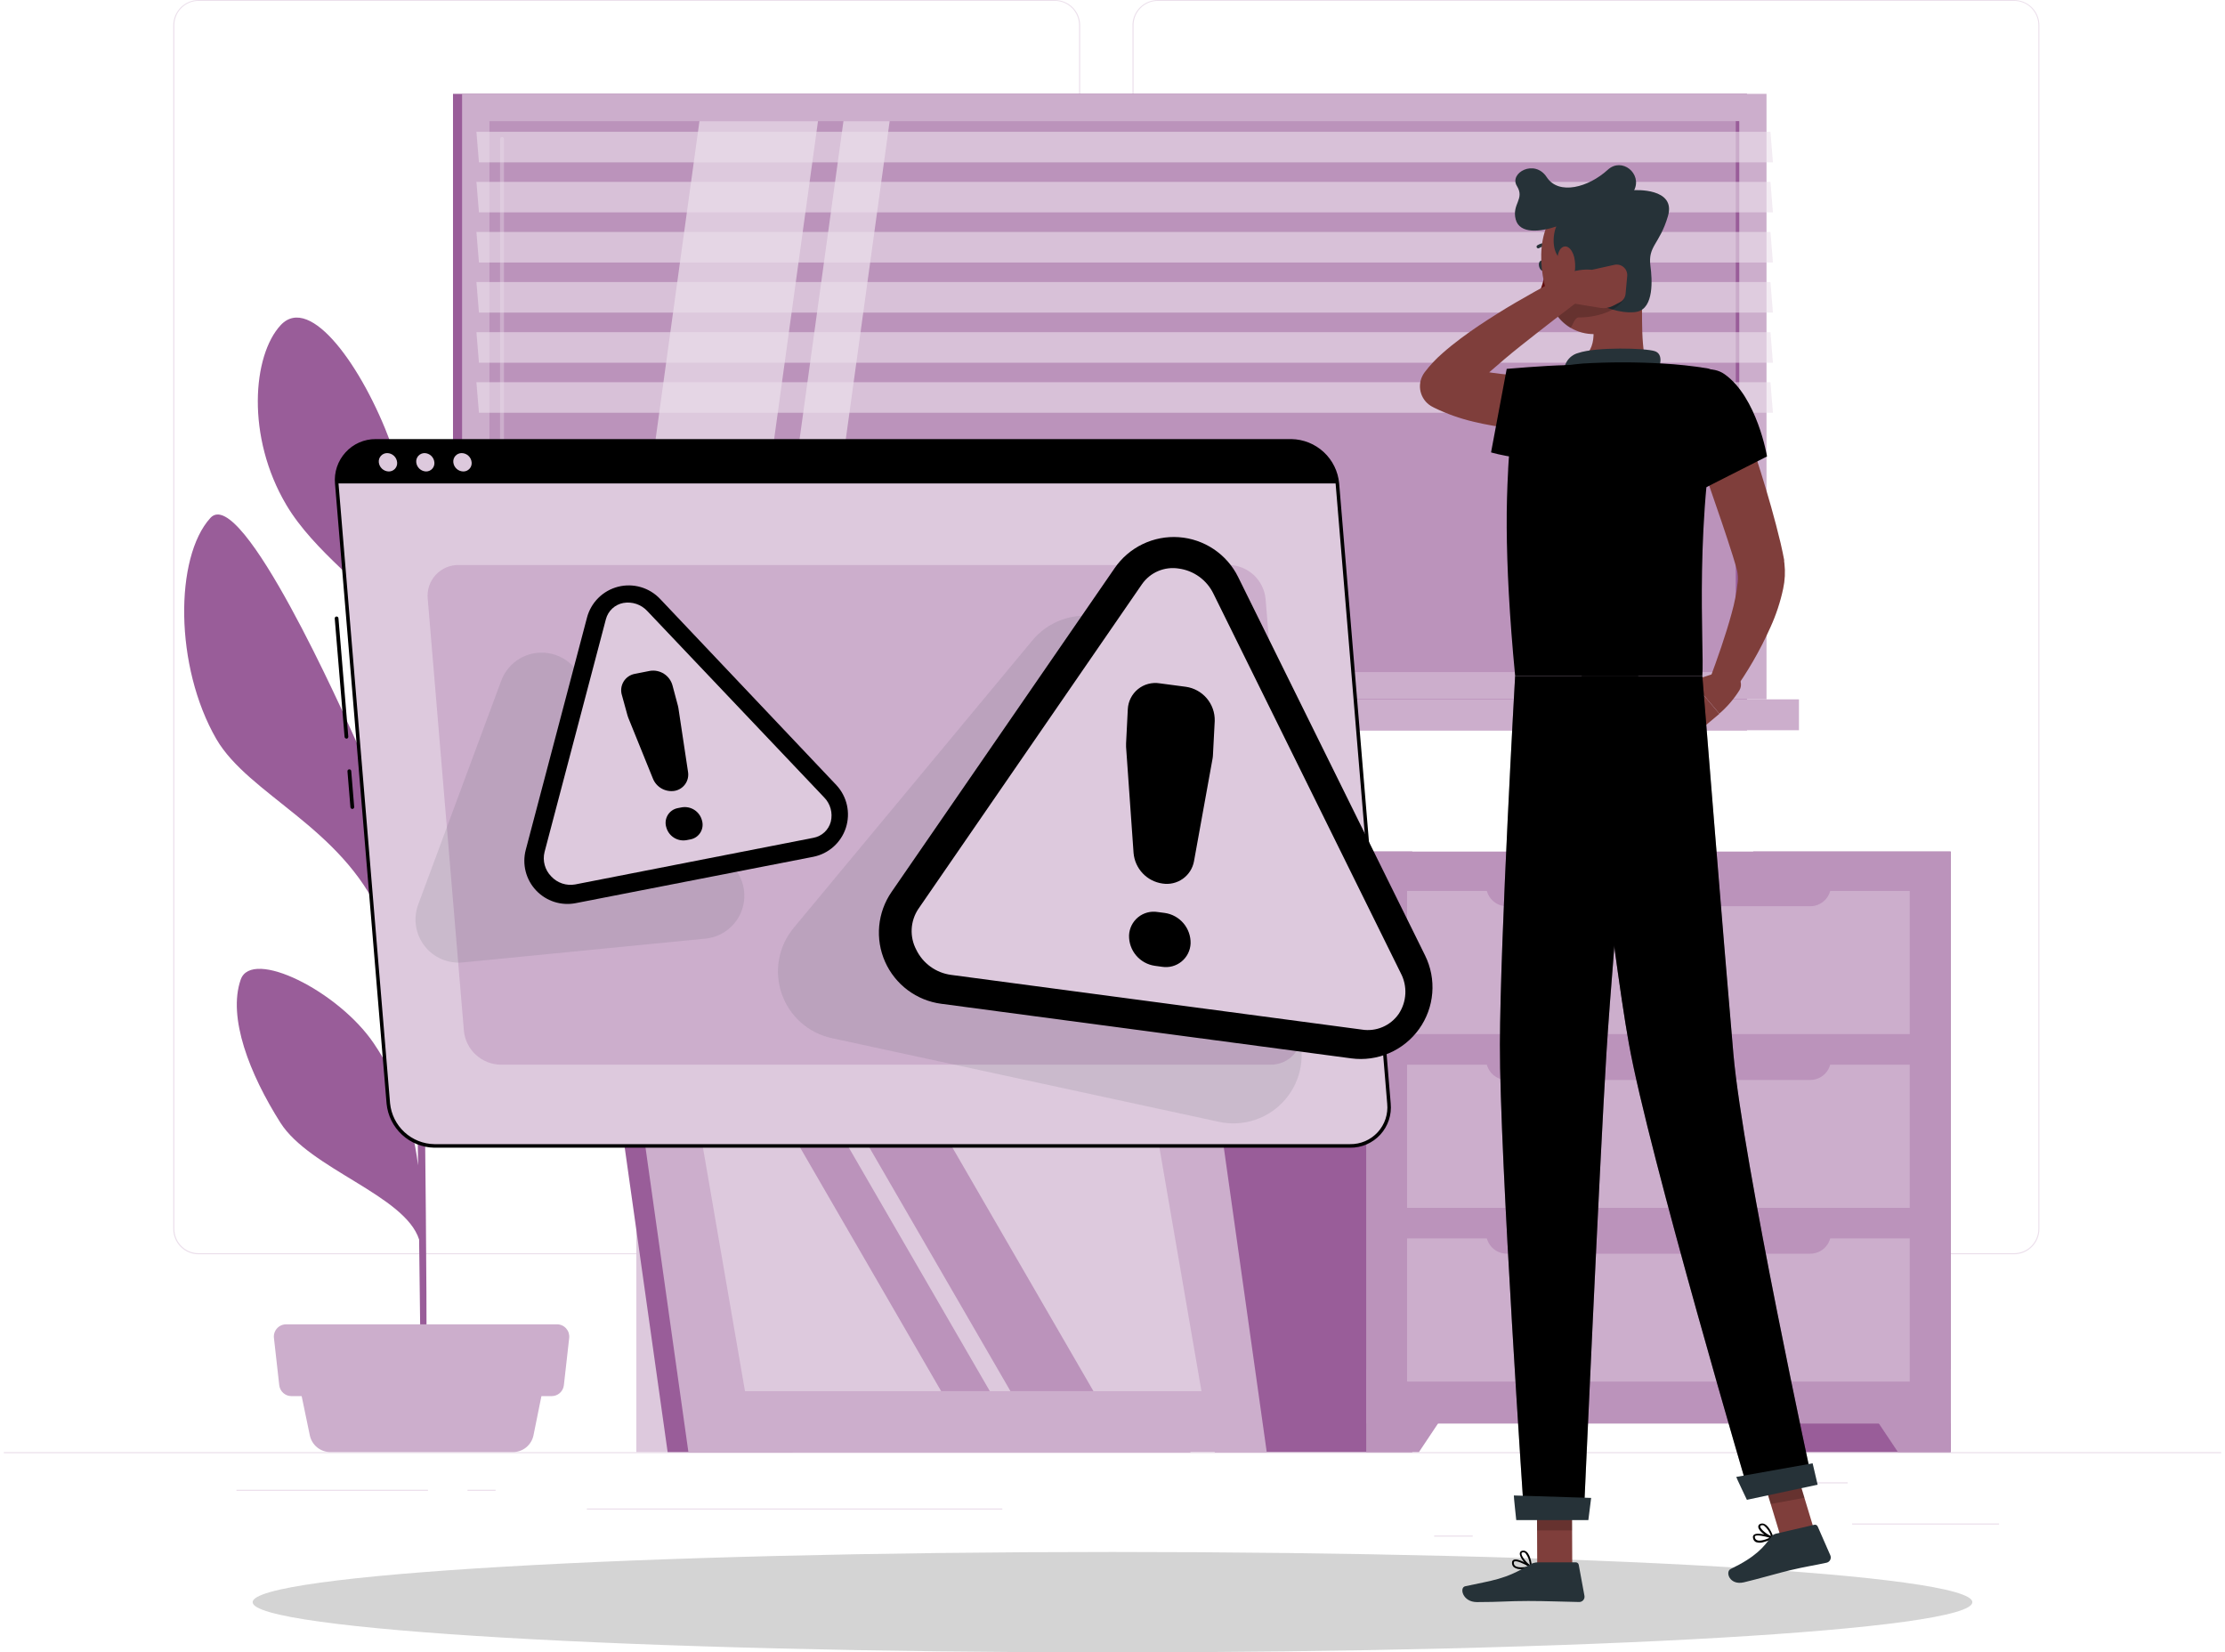 <svg width="404" height="300" viewBox="0 0 404 300" fill="none" xmlns="http://www.w3.org/2000/svg">
<path d="M403.31 263.635H0.69V263.836H403.31V263.635Z" fill="#EBDFEB"/>
<path d="M362.968 276.592H336.298V276.793H362.968V276.592Z" fill="#EBDFEB"/>
<path d="M267.401 278.782H260.403V278.984H267.401V278.782Z" fill="#EBDFEB"/>
<path d="M335.493 269.119H320.041V269.321H335.493V269.119Z" fill="#EBDFEB"/>
<path d="M77.711 270.472H42.933V270.673H77.711V270.472Z" fill="#EBDFEB"/>
<path d="M89.983 270.472H84.886V270.673H89.983V270.472Z" fill="#EBDFEB"/>
<path d="M181.991 273.87H106.556V274.071H181.991V273.87Z" fill="#EBDFEB"/>
<path d="M191.532 227.721H36.049C34.831 227.719 33.663 227.234 32.803 226.372C31.942 225.51 31.459 224.342 31.459 223.124V4.558C31.47 3.347 31.958 2.189 32.817 1.335C33.676 0.482 34.838 0.002 36.049 0H191.532C192.752 0 193.921 0.484 194.784 1.347C195.646 2.209 196.13 3.378 196.13 4.598V223.124C196.13 224.343 195.646 225.512 194.784 226.375C193.921 227.237 192.752 227.721 191.532 227.721ZM36.049 0.161C34.884 0.163 33.768 0.627 32.945 1.452C32.122 2.276 31.66 3.393 31.66 4.558V223.124C31.66 224.288 32.122 225.405 32.945 226.23C33.768 227.054 34.884 227.518 36.049 227.52H191.532C192.698 227.518 193.815 227.054 194.639 226.23C195.463 225.406 195.927 224.289 195.929 223.124V4.558C195.927 3.392 195.463 2.275 194.639 1.451C193.815 0.627 192.698 0.163 191.532 0.161H36.049Z" fill="#EBDFEB"/>
<path d="M365.714 227.721H210.222C209.003 227.719 207.835 227.234 206.973 226.372C206.111 225.511 205.626 224.342 205.624 223.124V4.558C205.637 3.346 206.127 2.188 206.987 1.335C207.848 0.482 209.01 0.002 210.222 0H365.714C366.923 0.004 368.083 0.485 368.94 1.338C369.798 2.191 370.285 3.348 370.295 4.558V223.124C370.295 224.34 369.813 225.507 368.954 226.369C368.096 227.231 366.93 227.717 365.714 227.721ZM210.222 0.161C209.057 0.163 207.939 0.627 207.115 1.451C206.291 2.275 205.827 3.392 205.825 4.558V223.124C205.827 224.289 206.291 225.406 207.115 226.23C207.939 227.054 209.057 227.518 210.222 227.52H365.714C366.879 227.518 367.996 227.054 368.82 226.23C369.644 225.406 370.108 224.289 370.11 223.124V4.558C370.108 3.392 369.644 2.275 368.82 1.451C367.996 0.627 366.879 0.163 365.714 0.161H210.222Z" fill="#EBDFEB"/>
<path d="M317.213 17.039H82.252V126.97H317.213V17.039Z" fill="#995D99"/>
<path d="M320.749 17.039H83.904V126.97H320.749V17.039Z" fill="#CCAECC"/>
<path d="M317.213 126.97H82.252V132.575H317.213V126.97Z" fill="#995D99"/>
<path d="M326.643 126.97H89.798V132.575H326.643V126.97Z" fill="#CCAECC"/>
<path d="M315.797 122.018V21.999L88.865 21.999V122.018L315.797 122.018Z" fill="#BB93BB"/>
<path d="M113.207 122.018L127.001 21.999H148.525L134.731 122.018H113.207Z" fill="#DDC9DD"/>
<path d="M91.151 117.082C91.057 117.082 90.967 117.045 90.901 116.978C90.834 116.912 90.797 116.821 90.797 116.728V25.22C90.797 25.126 90.834 25.036 90.901 24.97C90.967 24.903 91.057 24.866 91.151 24.866C91.198 24.866 91.244 24.875 91.287 24.893C91.33 24.911 91.369 24.937 91.402 24.97C91.435 25.003 91.461 25.042 91.478 25.085C91.496 25.128 91.505 25.174 91.505 25.22V116.76C91.499 116.849 91.459 116.932 91.393 116.992C91.327 117.052 91.24 117.084 91.151 117.082Z" fill="#CCAECC"/>
<path d="M139.352 122.018L153.146 21.999H161.536L147.743 122.018H139.352Z" fill="#DDC9DD"/>
<path d="M315.797 122.018V21.999H315.169V122.018H315.797Z" fill="#995D99"/>
<path opacity="0.6" d="M321.916 29.472H86.963L86.504 23.924H321.465L321.916 29.472Z" fill="#EBDFEB"/>
<path opacity="0.6" d="M321.916 38.563H86.963L86.504 33.015H321.465L321.916 38.563Z" fill="#EBDFEB"/>
<path opacity="0.6" d="M321.916 47.662H86.963L86.504 42.114H321.465L321.916 47.662Z" fill="#EBDFEB"/>
<path opacity="0.6" d="M321.916 56.753H86.963L86.504 51.205H321.465L321.916 56.753Z" fill="#EBDFEB"/>
<path opacity="0.6" d="M321.916 65.852H86.963L86.504 60.304H321.465L321.916 65.852Z" fill="#EBDFEB"/>
<path opacity="0.6" d="M321.916 74.944H86.963L86.504 69.395H321.465L321.916 74.944Z" fill="#EBDFEB"/>
<path d="M354.19 154.606H318.333V263.635H354.19V154.606Z" fill="#995D99"/>
<path d="M344.616 263.636H354.19V248.586H334.575L344.616 263.636Z" fill="#BB93BB"/>
<path d="M256.427 154.606H220.569V263.635H256.427V154.606Z" fill="#995D99"/>
<path d="M354.19 154.606H248.068V258.457H354.19V154.606Z" fill="#BB93BB"/>
<path d="M257.642 263.636H248.068V248.586H267.684L257.642 263.636Z" fill="#BB93BB"/>
<path d="M346.758 193.306H255.492V219.291H346.758V193.306Z" fill="#CCAECC"/>
<path d="M346.758 224.846H255.492V250.831H346.758V224.846Z" fill="#CCAECC"/>
<path d="M269.833 191.051H332.448V192.315C332.448 193.313 332.052 194.269 331.347 194.974C330.642 195.679 329.685 196.076 328.688 196.076H273.602C272.604 196.076 271.648 195.679 270.942 194.974C270.237 194.269 269.841 193.313 269.841 192.315V191.051H269.833Z" fill="#BB93BB"/>
<path d="M346.758 161.757H255.492V187.742H346.758V161.757Z" fill="#CCAECC"/>
<path d="M269.833 159.509H332.448V160.774C332.448 161.771 332.052 162.727 331.347 163.433C330.642 164.138 329.685 164.534 328.688 164.534H273.602C272.604 164.534 271.648 164.138 270.942 163.433C270.237 162.727 269.841 161.771 269.841 160.774V159.509H269.833Z" fill="#BB93BB"/>
<path d="M269.833 222.592H332.448V223.856C332.448 224.854 332.052 225.81 331.347 226.515C330.642 227.221 329.685 227.617 328.688 227.617H273.602C272.604 227.617 271.648 227.221 270.942 226.515C270.237 225.81 269.841 224.854 269.841 223.856V222.592H269.833Z" fill="#BB93BB"/>
<path d="M43.706 177.853C45.703 172.112 61.421 179.915 67.863 189.417C72.123 195.746 74.724 202.502 75.915 211.577C75.77 201.221 75.609 190.101 75.448 179.601C74.152 176.984 71.197 170.944 69.079 166.161C61.993 150.201 45.147 144.259 39.285 134.185C31.66 120.979 31.708 101.17 38.198 94.036C43.835 87.82 62.516 129.813 64.626 134.507C71.873 150.612 73.967 162.618 75.32 174.222C75.166 164.357 75.022 155.307 74.901 148.317C74.506 125.529 74.007 118.201 73.781 115.946C72.976 114.843 72.082 113.531 71.543 112.87C67.025 107.049 56.992 100.124 51.984 91.66C44.664 79.308 45.848 64.524 50.977 59.016C56.388 53.259 65.914 66.835 70.915 80.347C75.915 93.859 73.798 106.726 75.215 117.927C75.513 120.118 75.811 128.46 76.101 140.031C77.63 127.582 80.674 119.24 86.311 111.469C93.252 101.911 99.243 90.275 104.96 91.781C110.678 93.287 107.601 108.691 103.076 119.498C99.05 129.12 79.177 138.727 76.246 146.465C76.592 162.151 76.898 182.016 77.123 200.513C78.685 190.955 77.606 190.157 84.032 175.55C87.849 166.854 103.495 156.136 105.363 162.111C107.231 168.086 104.389 179.375 98.486 187.283C93.719 193.668 83.187 193.66 80.698 197.614C80.127 198.54 78.283 202.083 77.163 204.112C77.413 226.699 77.534 246.629 77.405 253.425L76.374 253.497C76.431 251.742 76.302 240.251 76.101 225.048C73.532 216.996 56.251 212.245 50.913 203.83C45.324 195.005 41.306 184.73 43.706 177.853Z" fill="#995D99"/>
<path d="M59.956 263.636H93.132C94.01 263.635 94.862 263.331 95.543 262.775C96.224 262.219 96.692 261.445 96.868 260.584L99.219 248.972H53.836L56.252 260.584C56.427 261.44 56.89 262.209 57.564 262.765C58.238 263.32 59.082 263.628 59.956 263.636Z" fill="#CCAECC"/>
<path d="M52.918 253.473H100.17C100.718 253.473 101.246 253.27 101.655 252.905C102.063 252.54 102.323 252.037 102.384 251.492L103.351 242.908C103.384 242.597 103.352 242.282 103.257 241.984C103.161 241.686 103.003 241.412 102.795 241.179C102.586 240.945 102.33 240.759 102.044 240.631C101.759 240.503 101.449 240.437 101.136 240.436H51.952C51.639 240.437 51.33 240.503 51.044 240.631C50.758 240.759 50.503 240.945 50.294 241.179C50.085 241.412 49.927 241.686 49.832 241.984C49.736 242.282 49.704 242.597 49.738 242.908L50.704 251.492C50.765 252.037 51.025 252.54 51.433 252.905C51.842 253.27 52.37 253.473 52.918 253.473Z" fill="#CCAECC"/>
<path d="M143.894 211.472H115.542V263.636H143.894V211.472Z" fill="#DDC9DD"/>
<path d="M216.156 263.635H121.226L111.25 192.855H206.179L216.156 263.635Z" fill="#995D99"/>
<path d="M230.006 263.635H124.995L115.026 192.855H220.029L230.006 263.635Z" fill="#CCAECC"/>
<path d="M135.27 252.571L126.871 203.919H209.754L218.153 252.571H135.27Z" fill="#DDC9DD"/>
<path d="M170.885 252.571L142.718 203.919H151.551L179.727 252.571H170.885Z" fill="#BB93BB"/>
<path d="M183.472 252.571L155.297 203.919H170.371L198.538 252.571H183.472Z" fill="#BB93BB"/>
<path d="M202 300C288.227 300 358.128 295.919 358.128 290.885C358.128 285.85 288.227 281.769 202 281.769C115.773 281.769 45.873 285.85 45.873 290.885C45.873 295.919 115.773 300 202 300Z" fill="#D4D4D4"/>
<path d="M62.912 134.097C62.826 134.097 62.742 134.065 62.678 134.007C62.614 133.949 62.574 133.869 62.566 133.783L60.778 112.283C60.774 112.196 60.803 112.11 60.86 112.044C60.917 111.978 60.997 111.937 61.084 111.928C61.175 111.922 61.264 111.951 61.334 112.01C61.403 112.068 61.447 112.152 61.455 112.242L63.242 133.742C63.249 133.833 63.22 133.923 63.161 133.992C63.102 134.061 63.019 134.105 62.928 134.113L62.912 134.097Z" fill="black"/>
<path d="M63.974 146.868C63.888 146.868 63.804 146.836 63.74 146.778C63.676 146.72 63.636 146.64 63.628 146.554L63.089 140.047C63.084 140.002 63.089 139.957 63.102 139.913C63.116 139.87 63.138 139.83 63.167 139.796C63.196 139.761 63.232 139.733 63.273 139.712C63.313 139.692 63.357 139.68 63.403 139.677C63.448 139.672 63.493 139.677 63.536 139.691C63.58 139.704 63.62 139.726 63.654 139.755C63.689 139.785 63.717 139.821 63.737 139.861C63.758 139.902 63.77 139.946 63.773 139.991L64.312 146.497C64.319 146.588 64.29 146.677 64.231 146.747C64.172 146.816 64.089 146.859 63.998 146.868H63.974Z" fill="black"/>
<path d="M245.13 208.05H78.864C76.769 208.009 74.762 207.201 73.223 205.779C71.684 204.357 70.72 202.42 70.514 200.335L61.149 87.771C61.049 86.788 61.158 85.795 61.469 84.857C61.78 83.919 62.286 83.057 62.954 82.328C63.621 81.6 64.436 81.021 65.343 80.629C66.251 80.238 67.231 80.043 68.219 80.057H234.476C236.572 80.098 238.58 80.905 240.12 82.327C241.661 83.749 242.626 85.685 242.835 87.771L252.2 200.319C252.301 201.304 252.193 202.298 251.882 203.237C251.572 204.177 251.066 205.04 250.398 205.77C249.731 206.5 248.916 207.081 248.008 207.474C247.1 207.866 246.119 208.063 245.13 208.05Z" fill="#DDC9DD"/>
<path d="M245.13 208.372H78.864C76.688 208.336 74.6 207.501 73.001 206.024C71.401 204.548 70.401 202.534 70.192 200.368L60.827 87.811C60.732 86.784 60.853 85.749 61.182 84.771C61.51 83.794 62.039 82.896 62.735 82.134C63.427 81.368 64.274 80.757 65.219 80.34C66.164 79.924 67.186 79.712 68.219 79.719H234.476C236.662 79.753 238.757 80.595 240.36 82.081C241.962 83.568 242.958 85.594 243.157 87.771L252.514 200.319C252.617 201.346 252.502 202.382 252.177 203.361C251.852 204.34 251.323 205.239 250.626 206C249.929 206.76 249.078 207.364 248.131 207.773C247.184 208.182 246.161 208.386 245.13 208.372ZM68.219 80.395C67.273 80.38 66.336 80.565 65.468 80.939C64.599 81.312 63.82 81.866 63.182 82.563C62.543 83.26 62.06 84.085 61.764 84.983C61.467 85.88 61.365 86.831 61.463 87.771L70.828 200.311C71.027 202.32 71.957 204.185 73.442 205.552C74.927 206.92 76.862 207.694 78.88 207.727H245.13C246.073 207.741 247.008 207.556 247.874 207.182C248.74 206.809 249.517 206.257 250.155 205.561C250.792 204.866 251.275 204.044 251.572 203.149C251.869 202.254 251.973 201.306 251.878 200.368L242.513 87.811C242.315 85.802 241.385 83.936 239.9 82.568C238.415 81.2 236.479 80.427 234.46 80.395H68.219Z" fill="black"/>
<path d="M234.477 80.073H68.219C67.233 80.059 66.254 80.253 65.348 80.644C64.442 81.034 63.628 81.612 62.961 82.339C62.293 83.066 61.787 83.925 61.475 84.861C61.162 85.797 61.051 86.789 61.149 87.771H242.835C242.623 85.688 241.656 83.755 240.116 82.337C238.576 80.918 236.57 80.113 234.477 80.073Z" fill="black"/>
<path d="M72.107 83.93C72.13 84.142 72.107 84.357 72.041 84.56C71.974 84.763 71.866 84.949 71.722 85.107C71.578 85.264 71.402 85.389 71.206 85.474C71.01 85.558 70.798 85.6 70.585 85.597C70.133 85.587 69.699 85.412 69.367 85.106C69.035 84.798 68.826 84.38 68.781 83.93C68.76 83.718 68.783 83.504 68.85 83.302C68.917 83.099 69.026 82.914 69.169 82.756C69.313 82.599 69.488 82.474 69.684 82.389C69.879 82.304 70.09 82.261 70.303 82.263C70.757 82.269 71.192 82.443 71.525 82.751C71.858 83.058 72.065 83.478 72.107 83.93Z" fill="#DDC9DD"/>
<path d="M78.871 83.93C78.894 84.142 78.872 84.357 78.805 84.56C78.739 84.763 78.63 84.949 78.486 85.107C78.343 85.264 78.167 85.389 77.971 85.474C77.775 85.558 77.563 85.6 77.35 85.597C76.903 85.58 76.477 85.401 76.152 85.095C75.826 84.789 75.622 84.375 75.578 83.93C75.556 83.718 75.58 83.504 75.647 83.302C75.714 83.099 75.823 82.914 75.966 82.756C76.11 82.599 76.285 82.474 76.481 82.389C76.676 82.304 76.887 82.261 77.1 82.263C77.548 82.277 77.975 82.454 78.301 82.761C78.628 83.068 78.83 83.484 78.871 83.93Z" fill="#DDC9DD"/>
<path d="M85.636 83.93C85.659 84.142 85.636 84.357 85.57 84.56C85.503 84.763 85.394 84.949 85.251 85.107C85.107 85.264 84.931 85.389 84.735 85.474C84.539 85.559 84.327 85.6 84.114 85.597C83.661 85.587 83.228 85.413 82.896 85.106C82.564 84.798 82.355 84.38 82.31 83.93C82.288 83.718 82.312 83.504 82.379 83.302C82.446 83.1 82.555 82.914 82.698 82.756C82.842 82.599 83.017 82.474 83.212 82.389C83.408 82.304 83.619 82.261 83.832 82.263C84.285 82.269 84.721 82.443 85.053 82.751C85.387 83.058 85.594 83.479 85.636 83.93Z" fill="#DDC9DD"/>
<path d="M230.699 193.298H90.878C89.212 193.266 87.616 192.625 86.392 191.496C85.167 190.367 84.4 188.827 84.234 187.17L77.664 108.707C77.585 107.925 77.673 107.135 77.922 106.388C78.171 105.642 78.575 104.957 79.107 104.379C79.639 103.8 80.288 103.34 81.011 103.03C81.734 102.72 82.514 102.566 83.3 102.579H223.146C224.811 102.611 226.408 103.252 227.632 104.381C228.856 105.511 229.624 107.05 229.789 108.707L236.32 187.21C236.392 187.988 236.3 188.773 236.049 189.513C235.799 190.253 235.396 190.932 234.865 191.506C234.335 192.08 233.691 192.536 232.973 192.845C232.255 193.154 231.48 193.308 230.699 193.298Z" fill="#CCAECC"/>
<path opacity="0.1" d="M187.441 116.284L144.12 168.448C142.758 170.086 141.842 172.047 141.459 174.142C141.076 176.238 141.239 178.396 141.934 180.41C142.628 182.424 143.83 184.224 145.423 185.638C147.016 187.052 148.947 188.032 151.029 188.482L221.326 203.677C223.525 204.154 225.812 204.023 227.942 203.299C230.072 202.575 231.964 201.285 233.417 199.567C234.869 197.849 235.827 195.767 236.186 193.547C236.546 191.326 236.294 189.049 235.458 186.96L208.507 119.594C207.71 117.595 206.407 115.838 204.726 114.495C203.045 113.153 201.043 112.271 198.917 111.937C196.791 111.603 194.615 111.829 192.603 112.591C190.591 113.353 188.812 114.626 187.441 116.284Z" fill="#263238"/>
<path opacity="0.1" d="M91.007 123.596L75.916 164.268C75.464 165.51 75.334 166.846 75.538 168.152C75.742 169.457 76.273 170.69 77.081 171.735C77.89 172.78 78.95 173.604 80.163 174.128C81.376 174.653 82.702 174.862 84.017 174.736L128.088 170.412C129.49 170.275 130.83 169.762 131.965 168.927C133.1 168.092 133.988 166.967 134.537 165.669C135.085 164.371 135.273 162.949 135.08 161.553C134.888 160.157 134.322 158.839 133.443 157.738L104.454 121.422C103.588 120.341 102.451 119.509 101.158 119.011C99.865 118.513 98.464 118.368 97.097 118.589C95.729 118.81 94.445 119.39 93.375 120.269C92.305 121.149 91.488 122.297 91.007 123.596Z" fill="#263238"/>
<path d="M202.387 103.151L161.884 161.934C160.618 163.77 159.846 165.9 159.639 168.12C159.433 170.34 159.8 172.576 160.705 174.614C161.61 176.651 163.023 178.423 164.808 179.758C166.593 181.094 168.692 181.949 170.902 182.242L245.355 192.154C247.696 192.466 250.078 192.136 252.247 191.198C254.415 190.26 256.287 188.751 257.663 186.831C259.04 184.911 259.868 182.653 260.06 180.299C260.252 177.944 259.801 175.582 258.754 173.465L224.805 104.746C223.797 102.71 222.275 100.973 220.389 99.707C218.503 98.441 216.318 97.69 214.053 97.529C211.787 97.368 209.518 97.802 207.472 98.788C205.426 99.775 203.673 101.278 202.387 103.151Z" fill="black"/>
<path d="M172.666 176.992C171.321 176.809 170.042 176.296 168.944 175.5C167.845 174.703 166.96 173.647 166.369 172.426C165.759 171.272 165.472 169.974 165.538 168.67C165.605 167.366 166.023 166.104 166.747 165.018L207.355 106.058C208.09 105.006 209.105 104.183 210.286 103.681C211.466 103.18 212.764 103.021 214.031 103.224C215.376 103.405 216.655 103.917 217.754 104.714C218.853 105.511 219.737 106.567 220.328 107.789L254.341 176.678C254.951 177.832 255.238 179.13 255.171 180.434C255.105 181.738 254.687 183 253.963 184.086C253.23 185.14 252.215 185.966 251.034 186.468C249.853 186.971 248.555 187.131 247.287 186.928L172.666 176.992Z" fill="#DDC9DD"/>
<path d="M210.577 124.063L215.32 124.691C216.803 124.9 218.157 125.648 219.123 126.791C220.09 127.935 220.602 129.394 220.562 130.891L220.24 137.076C220.232 137.3 220.208 137.523 220.167 137.744L216.793 156.385C216.552 157.67 215.818 158.81 214.749 159.562C213.68 160.314 212.359 160.619 211.068 160.411C209.698 160.217 208.434 159.564 207.482 158.559C206.531 157.555 205.947 156.258 205.826 154.879L204.465 135.618C204.449 135.396 204.449 135.172 204.465 134.95L204.779 128.757C204.813 128.054 204.995 127.366 205.314 126.737C205.632 126.109 206.08 125.555 206.627 125.112C207.174 124.669 207.809 124.346 208.49 124.166C209.171 123.985 209.882 123.95 210.577 124.063ZM210.198 165.581L211.487 165.75C212.814 165.937 214.026 166.606 214.891 167.629C215.757 168.653 216.216 169.958 216.181 171.298C216.153 171.93 215.992 172.549 215.707 173.114C215.423 173.678 215.023 174.177 214.532 174.576C214.042 174.975 213.472 175.266 212.861 175.43C212.251 175.594 211.612 175.626 210.988 175.526L209.699 175.349C208.373 175.163 207.161 174.496 206.295 173.474C205.429 172.452 204.97 171.147 205.005 169.809C205.032 169.176 205.192 168.557 205.476 167.991C205.76 167.426 206.161 166.927 206.651 166.527C207.142 166.128 207.712 165.837 208.323 165.674C208.935 165.511 209.574 165.479 210.198 165.581Z" fill="black"/>
<path d="M106.58 112.138L95.46 154.308C95.125 155.589 95.12 156.935 95.447 158.219C95.773 159.503 96.42 160.682 97.327 161.648C98.234 162.613 99.371 163.333 100.631 163.739C101.892 164.146 103.235 164.225 104.535 163.971L147.672 155.556C149.04 155.283 150.311 154.649 151.352 153.72C152.394 152.791 153.167 151.6 153.594 150.271C154.02 148.942 154.083 147.523 153.777 146.162C153.47 144.8 152.805 143.546 151.851 142.527L119.867 108.748C118.908 107.728 117.693 106.985 116.349 106.594C115.005 106.203 113.58 106.179 112.224 106.525C110.868 106.872 109.629 107.575 108.637 108.562C107.644 109.549 106.934 110.783 106.58 112.138Z" fill="black"/>
<path d="M104.446 160.573C103.654 160.716 102.838 160.657 102.075 160.401C101.312 160.144 100.626 159.7 100.081 159.107C99.519 158.537 99.113 157.831 98.901 157.059C98.69 156.286 98.68 155.472 98.874 154.694L110.018 112.411C110.211 111.673 110.611 111.004 111.17 110.483C111.729 109.963 112.424 109.612 113.175 109.472C113.967 109.331 114.783 109.391 115.546 109.649C116.309 109.907 116.994 110.353 117.539 110.946L149.636 144.766C150.199 145.336 150.606 146.041 150.819 146.814C151.032 147.586 151.043 148.4 150.852 149.179C150.657 149.916 150.257 150.583 149.698 151.102C149.14 151.621 148.445 151.97 147.695 152.11L104.446 160.573Z" fill="#DDC9DD"/>
<path d="M115.268 122.34L118.014 121.8C118.901 121.657 119.809 121.847 120.564 122.333C121.319 122.819 121.868 123.567 122.105 124.433L123.087 128.113C123.124 128.249 123.154 128.386 123.176 128.524L124.923 140.111C125.059 140.892 124.882 141.694 124.43 142.344C123.977 142.994 123.286 143.439 122.507 143.582C121.691 143.718 120.852 143.569 120.131 143.162C119.411 142.755 118.851 142.113 118.546 141.343L114.085 130.328C114.031 130.199 113.985 130.068 113.948 129.933L112.933 126.245C112.801 125.835 112.758 125.402 112.807 124.974C112.856 124.546 112.996 124.134 113.217 123.764C113.438 123.394 113.735 123.076 114.089 122.831C114.443 122.585 114.845 122.418 115.268 122.34ZM123.039 146.722L123.788 146.578C124.582 146.44 125.399 146.605 126.077 147.041C126.755 147.476 127.246 148.15 127.452 148.929C127.565 149.292 127.601 149.674 127.556 150.052C127.512 150.43 127.389 150.794 127.194 151.12C127 151.447 126.738 151.729 126.428 151.948C126.117 152.167 125.763 152.318 125.39 152.391L124.641 152.536C123.848 152.674 123.032 152.51 122.354 152.076C121.676 151.643 121.185 150.971 120.978 150.193C120.864 149.83 120.828 149.446 120.873 149.068C120.917 148.69 121.04 148.326 121.235 147.998C121.429 147.671 121.69 147.388 122.001 147.168C122.312 146.949 122.666 146.797 123.039 146.722Z" fill="black"/>
<path d="M313.413 121.591L307.165 123.62L312.189 129.563C313.616 128.327 314.851 126.886 315.853 125.287C316.112 124.835 316.183 124.298 316.051 123.793C315.918 123.289 315.593 122.857 315.144 122.59L313.413 121.591Z" fill="#7F3E3B"/>
<path d="M304.289 128.532L308.033 133.082L312.197 129.595L307.164 123.653L304.289 128.532Z" fill="#7F3E3B"/>
<path d="M315.434 73.019C316.956 77.206 318.357 81.393 319.686 85.637C321.015 89.881 322.239 94.14 323.31 98.601L323.688 100.317L323.865 101.21L323.954 101.661V101.774V101.943L324.002 102.281C324.178 103.813 324.102 105.364 323.777 106.871C323.263 109.29 322.486 111.644 321.458 113.893C319.581 118.094 317.271 122.089 314.565 125.81L310.386 123.499C311.867 119.473 313.333 115.358 314.412 111.372C314.945 109.505 315.316 107.595 315.523 105.663C315.59 104.997 315.557 104.324 315.426 103.666L315.08 102.41L314.629 100.92C313.365 96.894 311.924 92.747 310.498 88.624C309.073 84.502 307.648 80.339 306.279 76.208L315.434 73.019Z" fill="#7F3E3B"/>
<path d="M280.655 48.105C280.759 48.612 280.582 49.079 280.26 49.168C279.938 49.256 279.584 48.902 279.455 48.362C279.326 47.823 279.519 47.388 279.849 47.308C280.18 47.227 280.55 47.605 280.655 48.105Z" fill="#263238"/>
<path d="M280.632 49.071C280.359 50.758 279.867 52.401 279.166 53.959C279.562 54.119 279.988 54.188 280.414 54.163C280.84 54.138 281.256 54.019 281.63 53.814L280.632 49.071Z" fill="#630F0F"/>
<path d="M279.303 45.093C279.254 45.094 279.206 45.082 279.162 45.059C279.119 45.037 279.081 45.005 279.053 44.965C279.03 44.933 279.013 44.896 279.005 44.858C278.996 44.819 278.995 44.779 279.001 44.74C279.008 44.701 279.023 44.664 279.044 44.631C279.065 44.597 279.093 44.569 279.125 44.546C279.531 44.295 279.99 44.146 280.465 44.109C280.94 44.073 281.417 44.151 281.855 44.337C281.892 44.352 281.925 44.374 281.953 44.402C281.982 44.43 282.004 44.463 282.019 44.5C282.034 44.537 282.041 44.576 282.041 44.616C282.04 44.656 282.032 44.695 282.016 44.731C281.986 44.806 281.927 44.865 281.854 44.897C281.78 44.928 281.696 44.929 281.622 44.9C281.279 44.749 280.904 44.682 280.53 44.706C280.156 44.73 279.793 44.843 279.472 45.037C279.423 45.075 279.364 45.095 279.303 45.093Z" fill="#263238"/>
<path d="M297.912 49.699C298.476 55.545 297.647 61.206 298.951 66.287C298.951 66.287 297.502 71.006 288.862 71.006C279.36 71.006 284.505 66.287 284.505 66.287C289.739 65.055 289.747 61.206 288.99 57.591L297.912 49.699Z" fill="#7F3E3B"/>
<path d="M300.795 67.906C301.536 66.416 302.027 64.298 300.497 63.767C298.814 63.179 289.82 62.962 286.559 64.089C285.689 64.319 284.944 64.879 284.482 65.651C284.02 66.423 283.878 67.345 284.087 68.22L300.795 67.906Z" fill="#263238"/>
<path d="M320.209 279.973C320.802 279.82 321.375 279.598 321.916 279.313C321.945 279.299 321.969 279.277 321.986 279.25C322.004 279.223 322.013 279.192 322.013 279.16C322.012 279.127 322.001 279.095 321.98 279.068C321.96 279.042 321.932 279.023 321.9 279.015C321.618 278.918 319.122 278.089 318.462 278.652C318.39 278.715 318.336 278.796 318.306 278.887C318.277 278.978 318.272 279.075 318.292 279.168C318.305 279.336 318.36 279.499 318.453 279.639C318.546 279.78 318.674 279.895 318.824 279.973C319.272 280.128 319.76 280.128 320.209 279.973ZM321.401 279.168C320.306 279.667 319.42 279.836 318.985 279.611C318.884 279.561 318.798 279.486 318.736 279.393C318.674 279.299 318.638 279.191 318.631 279.079C318.618 279.043 318.617 279.003 318.627 278.966C318.637 278.929 318.658 278.895 318.687 278.87C319.017 278.612 320.37 278.894 321.401 279.2V279.168Z" fill="black"/>
<path d="M321.884 279.33C321.906 279.324 321.926 279.314 321.944 279.3C321.962 279.287 321.977 279.27 321.989 279.25C322 279.231 322.007 279.209 322.01 279.187C322.013 279.164 322.011 279.142 322.005 279.12C322.005 279.04 321.353 277.123 320.394 276.704C320.282 276.645 320.159 276.611 320.033 276.602C319.907 276.594 319.78 276.612 319.662 276.656C319.541 276.684 319.434 276.753 319.359 276.852C319.284 276.95 319.246 277.072 319.251 277.196C319.251 278.001 320.99 279.144 321.779 279.362L321.884 279.33ZM319.871 276.914C320.007 276.882 320.149 276.899 320.274 276.962C320.889 277.462 321.341 278.135 321.57 278.895C320.765 278.532 319.621 277.614 319.605 277.147C319.605 277.107 319.605 277.01 319.799 276.93L319.871 276.914Z" fill="black"/>
<path d="M276.227 284.893C276.838 284.876 277.446 284.792 278.039 284.643C278.07 284.634 278.099 284.616 278.122 284.592C278.144 284.568 278.16 284.539 278.167 284.506C278.17 284.474 278.164 284.441 278.15 284.411C278.136 284.381 278.114 284.356 278.087 284.337C277.837 284.184 275.599 282.807 274.826 283.202C274.74 283.246 274.668 283.312 274.618 283.395C274.568 283.478 274.542 283.572 274.544 283.669C274.527 283.83 274.548 283.994 274.607 284.145C274.666 284.296 274.76 284.431 274.882 284.539C275.279 284.801 275.752 284.925 276.227 284.893ZM277.564 284.41C276.388 284.643 275.478 284.603 275.099 284.281C275.015 284.209 274.95 284.116 274.91 284.012C274.871 283.908 274.858 283.795 274.874 283.685C274.874 283.556 274.93 283.516 274.979 283.492C275.373 283.29 276.654 283.878 277.564 284.41Z" fill="black"/>
<path d="M277.999 284.644C278.031 284.651 278.064 284.651 278.096 284.644C278.119 284.626 278.139 284.603 278.151 284.576C278.164 284.55 278.17 284.52 278.168 284.491C278.168 284.41 277.991 282.405 277.186 281.745C277.091 281.661 276.979 281.599 276.858 281.563C276.737 281.527 276.61 281.517 276.485 281.535C276.362 281.535 276.242 281.577 276.147 281.655C276.051 281.733 275.986 281.841 275.962 281.962C275.817 282.767 277.202 284.257 277.926 284.652L277.999 284.644ZM276.598 281.833C276.737 281.831 276.871 281.88 276.976 281.97C277.458 282.6 277.739 283.361 277.782 284.152C277.065 283.605 276.171 282.461 276.268 282.002C276.268 282.002 276.268 281.858 276.509 281.833H276.582H276.598Z" fill="black"/>
<path d="M285.479 284.394H279.118L279.053 269.674H285.415L285.479 284.394Z" fill="#7F3E3B"/>
<path d="M329.759 278.951L323.639 280.07L319.25 265.584L325.37 264.464L329.759 278.951Z" fill="#7F3E3B"/>
<path d="M322.479 278.443L329.428 276.833C329.549 276.803 329.676 276.816 329.788 276.871C329.9 276.925 329.989 277.017 330.04 277.131L332.343 282.389C332.398 282.52 332.424 282.662 332.419 282.805C332.413 282.947 332.376 283.086 332.311 283.213C332.246 283.34 332.154 283.451 332.041 283.538C331.928 283.625 331.798 283.686 331.659 283.718C329.243 284.249 328.019 284.378 324.959 285.103C323.083 285.545 319.25 286.665 316.649 287.277C314.048 287.889 313.211 285.376 314.233 284.861C318.791 282.679 320.305 280.835 321.553 279.063C321.778 278.753 322.106 278.533 322.479 278.443Z" fill="#263238"/>
<path d="M279.19 283.653H286.131C286.255 283.653 286.376 283.697 286.471 283.776C286.567 283.855 286.632 283.966 286.654 284.088L287.693 289.725C287.718 289.864 287.712 290.007 287.675 290.144C287.638 290.28 287.572 290.407 287.48 290.515C287.388 290.622 287.274 290.709 287.145 290.767C287.016 290.825 286.876 290.854 286.735 290.852C284.231 290.812 280.623 290.667 277.475 290.667C273.795 290.667 272.482 290.868 268.166 290.868C265.557 290.868 264.945 288.227 266.04 287.994C271.049 286.898 273.239 286.786 277.644 284.136C278.105 283.837 278.64 283.67 279.19 283.653Z" fill="#263238"/>
<path d="M313.122 67.93C319.057 72.109 320.845 82.867 320.845 82.867L307.397 89.679C305.27 85.428 303.623 80.953 302.485 76.337C301.044 69.975 308.903 64.967 313.122 67.93Z" fill="black"/>
<path opacity="0.2" d="M306.4 74.79L311.698 87.481L307.398 89.679C306.065 86.985 304.903 84.21 303.919 81.369L306.4 74.79Z" fill="black"/>
<path d="M273.577 95.823C273.625 102.918 274.052 111.743 275.107 122.694H309.096C309.507 117.702 307.421 94.165 312.486 70.595C312.576 70.18 312.579 69.751 312.497 69.335C312.415 68.918 312.248 68.523 312.008 68.173C311.767 67.823 311.458 67.526 311.098 67.3C310.739 67.074 310.337 66.924 309.917 66.859C307.25 66.432 304.562 66.145 301.865 65.997C297.051 65.719 292.225 65.719 287.411 65.997C285.468 66.166 283.536 66.435 281.621 66.803C280.197 67.092 278.884 67.778 277.833 68.781C276.782 69.783 276.035 71.063 275.679 72.472C274.621 76.814 273.998 81.252 273.819 85.718C273.666 88.617 273.553 91.974 273.577 95.823Z" fill="black"/>
<path opacity="0.2" d="M284.303 82.505C282.056 84.115 277.756 84.92 273.835 85.251C273.899 84.212 273.98 83.229 274.068 82.303C275.123 81.748 276.138 81.24 277.096 80.773L284.303 82.505Z" fill="black"/>
<g opacity="0.2">
<path d="M279.053 269.674L279.093 277.855H285.447L285.415 269.674H279.053Z" fill="black"/>
<path d="M325.37 264.464L319.25 265.592L321.521 273.056L327.641 271.929L325.37 264.464Z" fill="black"/>
</g>
<path d="M297.018 42.855C297.944 49.112 298.806 52.719 296.39 56.665C295.623 57.948 294.52 58.997 293.199 59.698C291.879 60.399 290.392 60.726 288.9 60.643C287.407 60.56 285.966 60.071 284.731 59.228C283.497 58.385 282.516 57.22 281.896 55.86C279.408 50.658 278.305 41.293 283.756 37.339C284.912 36.455 286.281 35.891 287.724 35.703C289.168 35.515 290.635 35.711 291.979 36.27C293.323 36.829 294.496 37.731 295.381 38.887C296.265 40.043 296.83 41.412 297.018 42.855Z" fill="#7F3E3B"/>
<path d="M284.005 47.428C281.646 46.39 281.872 42.678 282.588 41.115C279.858 42.05 275.913 42.589 275.204 39.811C274.496 37.033 276.903 36.147 275.43 33.772C273.956 31.396 278.651 28.811 280.841 32.161C283.031 35.511 288.442 34.013 291.937 30.816C294.482 28.489 298.202 31.493 296.728 34.529C296.728 34.529 304.378 34.037 302.856 39.231C301.334 44.425 299.184 44.602 299.675 48.298C300.014 50.794 300.303 55.867 297.308 56.584C293.684 57.413 284.65 54.2 284.005 47.428Z" fill="#263238"/>
<path opacity="0.2" d="M283.958 54.2C283.265 54.7 282.549 55.231 281.816 55.811L281.856 55.899C282.572 57.408 283.718 58.672 285.15 59.531C285.609 59.088 285.866 57.598 286.72 57.623C289.272 57.695 294.209 56.624 295.03 53.741L283.958 54.2Z" fill="black"/>
<path d="M285.947 47.34C286.123 48.731 285.911 50.144 285.335 51.423C284.61 52.896 283.467 51.954 283.024 50.142C282.621 48.532 282.516 45.786 283.563 44.981C284.61 44.175 285.745 45.504 285.947 47.34Z" fill="#7F3E3B"/>
<path d="M287.17 122.718C287.17 122.718 292.509 171.29 295.762 189.489C299.329 209.418 317.801 271.969 317.801 271.969L329.187 269.554C329.187 269.554 316.473 211.029 314.733 191.301C312.873 169.881 309.097 122.718 309.097 122.718H287.17Z" fill="black"/>
<path opacity="0.3" d="M287.17 122.718C287.17 122.718 292.509 171.29 295.762 189.489C299.329 209.418 317.801 271.969 317.801 271.969L329.187 269.554C329.187 269.554 316.473 211.029 314.733 191.301C312.962 170.944 312.962 170.984 309.097 122.718H287.17Z" fill="black"/>
<path d="M315.257 268.145C315.208 268.145 317.189 272.3 317.189 272.3L330.033 269.554L329.123 265.673L315.257 268.145Z" fill="#263238"/>
<path opacity="0.2" d="M291.059 140.031C299.337 141.641 297.251 172.764 295.633 188.764C293.668 177.491 290.987 155.693 289.191 140.256C289.769 139.969 290.429 139.889 291.059 140.031Z" fill="black"/>
<path d="M275.108 122.718C275.108 122.718 272.402 170.227 272.346 189.626C272.281 209.757 276.775 275.786 276.775 275.786H287.549C287.549 275.786 290.448 210.956 291.688 191.156C293.041 169.567 297.461 122.71 297.461 122.71L275.108 122.718Z" fill="black"/>
<path opacity="0.3" d="M275.108 122.718C275.108 122.718 272.402 170.227 272.346 189.626C272.281 209.757 276.775 275.786 276.775 275.786H287.549C287.549 275.786 290.448 210.956 291.688 191.156C293.041 169.567 297.461 122.71 297.461 122.71L275.108 122.718Z" fill="black"/>
<path d="M274.874 271.511C274.826 271.511 275.309 275.98 275.309 275.98H288.402L288.909 271.954L274.874 271.511Z" fill="#263238"/>
<path d="M288.58 77.899C287.291 78.019 286.204 78.092 285.021 78.124C283.837 78.156 282.709 78.181 281.558 78.172C279.239 78.172 276.92 78.028 274.585 77.77C272.214 77.525 269.863 77.122 267.547 76.562C265.094 75.986 262.712 75.14 260.445 74.042L260.179 73.905C259.682 73.662 259.237 73.323 258.871 72.908C258.506 72.493 258.226 72.009 258.048 71.485C257.869 70.961 257.797 70.407 257.834 69.855C257.87 69.303 258.016 68.764 258.262 68.268C258.375 68.04 258.507 67.821 258.657 67.616C259.618 66.342 260.711 65.173 261.918 64.129C263.005 63.163 264.092 62.301 265.187 61.48C267.378 59.829 269.616 58.372 271.863 56.955C274.11 55.537 276.404 54.225 278.715 52.928C281.027 51.632 283.354 50.464 285.769 49.345C286.3 49.133 286.89 49.116 287.432 49.297C287.974 49.478 288.435 49.846 288.731 50.335C289.028 50.824 289.142 51.402 289.052 51.967C288.962 52.532 288.675 53.047 288.241 53.419C286.22 54.974 284.135 56.512 282.114 58.09C280.092 59.668 278.087 61.222 276.082 62.817C274.077 64.411 272.169 66.038 270.341 67.648C269.431 68.453 268.553 69.258 267.772 70.136C267.07 70.85 266.434 71.626 265.872 72.455L264.092 66.013C265.846 66.664 267.658 67.147 269.504 67.455C271.479 67.79 273.471 68.022 275.47 68.147C277.508 68.276 279.569 68.349 281.638 68.349C282.677 68.349 283.716 68.349 284.747 68.349C285.777 68.349 286.865 68.268 287.766 68.22H287.871C289.089 68.219 290.262 68.677 291.157 69.504C292.051 70.331 292.6 71.465 292.693 72.68C292.787 73.894 292.418 75.099 291.662 76.053C290.905 77.007 289.816 77.641 288.612 77.826L288.58 77.899Z" fill="#7F3E3B"/>
<path d="M293.089 48.089L289.063 48.983C289.063 48.983 283.676 48.314 282.444 52.373L285.665 55.094L290.593 55.9C291.373 56.021 292.171 55.891 292.872 55.529L294.128 54.877C294.413 54.73 294.657 54.514 294.838 54.248C295.018 53.982 295.128 53.675 295.159 53.355L295.457 50.134C295.486 49.829 295.442 49.522 295.328 49.237C295.214 48.953 295.034 48.699 294.802 48.499C294.57 48.299 294.293 48.157 293.995 48.086C293.697 48.014 293.387 48.015 293.089 48.089Z" fill="#7F3E3B"/>
<path d="M285.229 82.601C278.457 84.485 270.734 82.134 270.734 82.134L273.577 66.972C273.577 66.972 280.301 66.376 284.504 66.287C295.318 66.029 297.436 79.219 285.229 82.601Z" fill="black"/>
</svg>
